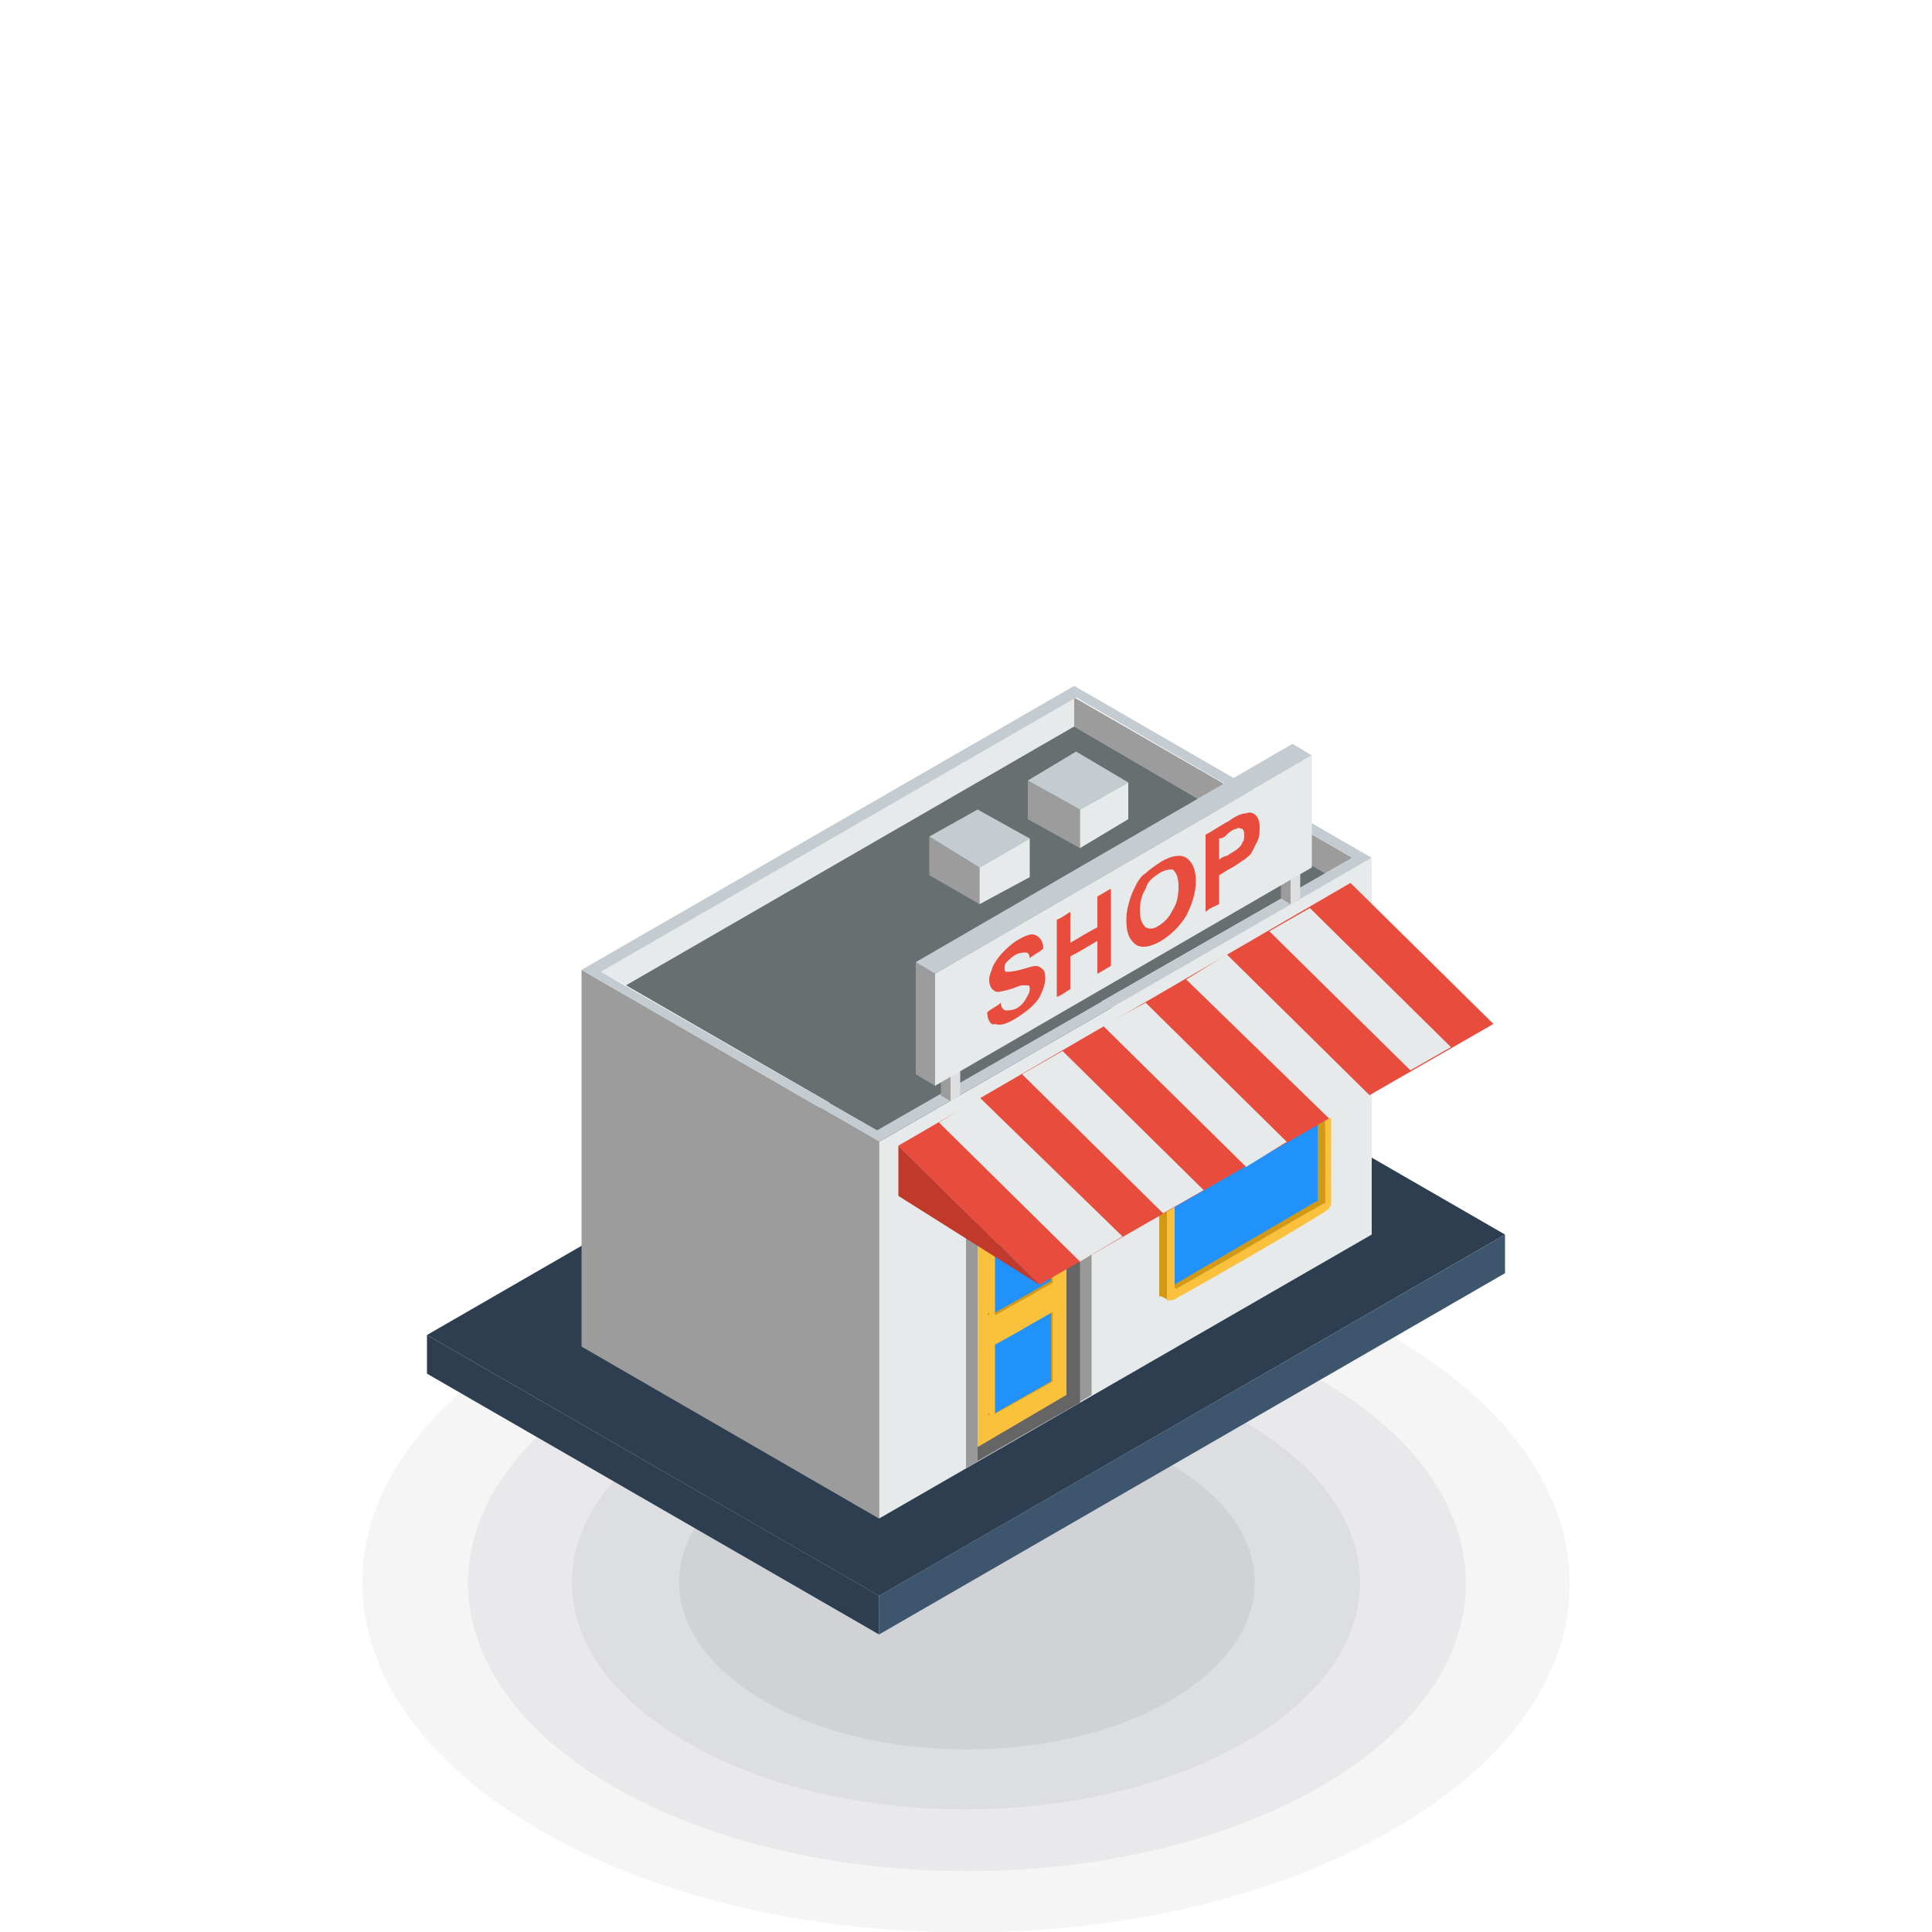 <?xml version="1.0" encoding="utf-8"?>
<!-- Generator: Adobe Illustrator 19.0.0, SVG Export Plug-In . SVG Version: 6.00 Build 0)  -->
<svg version="1.1" id="图层_1" xmlns="http://www.w3.org/2000/svg" xmlns:xlink="http://www.w3.org/1999/xlink" x="0px" y="0px"
	 viewBox="0 0 100 100" style="enable-background:new 0 0 100 100;" xml:space="preserve">
<rect x="0" y="0" width="100" height="100" fill="#333333" stroke="none"/>
<style type="text/css">
	.st0{fill-rule:evenodd;clip-rule:evenodd;fill:#FFFFFF;}
	.st1{fill-rule:evenodd;clip-rule:evenodd;fill:#F5F5F5;}
	.st2{fill-rule:evenodd;clip-rule:evenodd;fill:#E9E9EB;}
	.st3{fill-rule:evenodd;clip-rule:evenodd;fill:#DDDEE1;}
	.st4{fill-rule:evenodd;clip-rule:evenodd;fill:#D1D2D6;}
	.st5{fill-rule:evenodd;clip-rule:evenodd;fill:#2C3E50;}
	.st6{fill-rule:evenodd;clip-rule:evenodd;fill:#3D566E;}
	.st7{fill-rule:evenodd;clip-rule:evenodd;fill:#9C9C9C;}
	.st8{fill-rule:evenodd;clip-rule:evenodd;fill:#E6EAEB;}
	.st9{fill-rule:evenodd;clip-rule:evenodd;fill:#676F70;}
	.st10{fill-rule:evenodd;clip-rule:evenodd;fill:#C5CCD1;}
	.st11{fill-rule:evenodd;clip-rule:evenodd;fill:#999999;}
	.st12{fill-rule:evenodd;clip-rule:evenodd;fill:#666565;}
	.st13{fill-rule:evenodd;clip-rule:evenodd;fill:#FAC13C;}
	.st14{fill-rule:evenodd;clip-rule:evenodd;fill:#D19917;}
	.st15{fill-rule:evenodd;clip-rule:evenodd;fill:#2192FC;}
	.st16{fill-rule:evenodd;clip-rule:evenodd;fill:#DDDFE0;}
	.st17{fill-rule:evenodd;clip-rule:evenodd;fill:#E74C3C;}
	.st18{fill-rule:evenodd;clip-rule:evenodd;fill:#C0392B;}
</style>
<g id="XMLID_124_">
	<g id="XMLID_185_">
		<path id="XMLID_191_" class="st0" d="M100,0c0,33.3,0,66.7,0,100c-33.3,0-66.7,0-100,0C0,66.7,0,33.3,0,0C33.3,0,66.7,0,100,0z"/>
		<g id="XMLID_186_">
			<path id="XMLID_190_" class="st1" d="M72.1,69.2c12.2,7.1,12.2,18.5,0,25.5c-12.2,7.1-32,7.1-44.2,0c-12.2-7.1-12.2-18.5,0-25.5
				C40.1,62.1,59.9,62.1,72.1,69.2z"/>
			<path id="XMLID_189_" class="st2" d="M68.3,71.4c10.1,5.8,10.1,15.3,0,21.1c-10.1,5.8-26.4,5.8-36.5,0
				c-10.1-5.8-10.1-15.3,0-21.1C41.8,65.6,58.2,65.6,68.3,71.4z"/>
			<path id="XMLID_188_" class="st3" d="M64.4,73.6c8,4.6,8,12,0,16.6c-8,4.6-20.9,4.6-28.8,0c-8-4.6-8-12,0-16.6
				C43.5,69,56.5,69,64.4,73.6z"/>
			<path id="XMLID_187_" class="st4" d="M60.6,75.8c5.8,3.4,5.8,8.8,0,12.2c-5.8,3.4-15.3,3.4-21.1,0c-5.8-3.4-5.8-8.8,0-12.2
				C45.3,72.5,54.7,72.5,60.6,75.8z"/>
		</g>
	</g>
	<g id="XMLID_125_">
		<polygon id="XMLID_184_" class="st5" points="77.9,63.9 54.5,50.4 22.1,69.1 45.5,82.6 		"/>
		<polygon id="XMLID_183_" class="st5" points="45.5,82.6 22.1,69.1 22.1,71.1 45.5,84.6 		"/>
		<polygon id="XMLID_182_" class="st6" points="45.5,84.6 77.9,65.9 77.9,63.9 45.5,82.6 		"/>
		<polygon id="XMLID_181_" class="st7" points="45.5,78.6 30.1,69.7 30.1,50.2 45.5,59.1 		"/>
		<polygon id="XMLID_180_" class="st8" points="45.5,78.6 45.5,59.1 71,44.4 71,63.9 		"/>
		<polygon id="XMLID_179_" class="st7" points="55.6,36.1 70,44.4 68.6,45.2 55.6,37.6 		"/>
		<polygon id="XMLID_178_" class="st8" points="32.4,51 31.1,50.3 55.6,36.1 55.6,37.6 		"/>
		<polygon id="XMLID_177_" class="st9" points="45.4,58.5 32.4,51 55.6,37.6 68.6,45.2 		"/>
		<path id="XMLID_174_" class="st10" d="M45.5,59.1l-15.4-8.9l25.5-14.7L71,44.4L45.5,59.1L45.5,59.1z M45.4,58.5L70,44.4l-14.3-8.3
			L31.1,50.3L45.4,58.5z"/>
		<polygon id="XMLID_173_" class="st7" points="55.9,43.9 53.2,42.4 53.2,40.4 55.9,41.9 		"/>
		<polygon id="XMLID_172_" class="st10" points="55.9,41.9 53.2,40.4 55.7,38.9 58.4,40.5 		"/>
		<polygon id="XMLID_171_" class="st8" points="55.9,41.9 58.4,40.5 58.4,42.4 55.9,43.9 		"/>
		<polygon id="XMLID_170_" class="st7" points="50.7,46.8 48.1,45.3 48.1,43.3 50.7,44.9 		"/>
		<polygon id="XMLID_169_" class="st10" points="50.7,44.9 48.1,43.3 50.6,41.9 53.3,43.4 		"/>
		<polygon id="XMLID_168_" class="st8" points="50.7,44.9 53.3,43.4 53.3,45.4 50.7,46.8 		"/>
		<polygon id="XMLID_167_" class="st11" points="50,76 56.5,72.2 56.5,59.8 50,63.6 		"/>
		<polygon id="XMLID_166_" class="st12" points="50.6,75.6 55.9,72.6 55.9,61 50.6,64.1 		"/>
		<polygon id="XMLID_165_" class="st13" points="50.6,74.9 55.2,72.2 55.2,61.4 50.6,64.1 		"/>
		<polygon id="XMLID_164_" class="st14" points="60.2,66.6 60.2,66.6 60.2,66.6 60.2,66.6 60.1,66.6 60.6,66.9 60.6,66.9 60.6,66.9 
			60.6,66.9 60.6,66.9 68.5,62.4 68.5,62.3 68.5,62.3 68.5,62.3 68.5,62.3 68.5,62.3 68.6,62.3 68.6,62.2 68.6,62.2 68.6,54.8 
			68.6,54.8 68.6,54.8 68.5,54.8 68.5,54.8 68.1,54.5 68.1,54.5 68.1,54.5 68.1,54.6 68.1,54.6 68.1,62 68.1,62 68.1,62 68.1,62 
			68.1,62 68.1,62.1 68.1,62.1 68.1,62.1 68,62.1 		"/>
		<polygon id="XMLID_163_" class="st14" points="63,57 60.3,58.5 60.2,58.5 60.2,58.6 60.2,58.6 60.2,58.6 60.1,58.7 60.1,58.7 
			60.1,58.7 60.1,58.8 60.1,58.8 60,58.8 60,58.8 60,58.9 60,58.9 60,59 60,59 60,59 60,59.1 60,66.9 60,66.9 60,67 60,67 60,67 
			60,67 60,67.1 60,67.1 60.1,67.1 60.5,67.3 60.5,67.3 60.4,67.3 60.4,67.3 60.4,67.3 60.4,67.2 60.4,67.2 60.4,67.2 60.4,67.1 
			60.4,59.3 60.4,59.3 60.4,59.3 60.4,59.2 60.4,59.2 60.4,59.1 60.4,59.1 60.5,59.1 60.5,59 60.5,59 60.5,59 60.5,58.9 60.6,58.9 
			60.6,58.9 60.6,58.8 60.6,58.8 60.7,58.8 60.7,58.8 63.4,57.2 64,56.9 68.7,54.2 68.7,54.2 68.7,54.2 68.8,54.1 68.8,54.1 
			68.8,54.1 68.8,54.1 68.9,54.2 68.9,54.2 68.5,53.9 68.4,53.9 68.4,53.9 68.4,53.9 68.4,53.9 68.3,53.9 68.3,53.9 68.3,53.9 
			68.2,53.9 63.6,56.6 		"/>
		<path id="XMLID_162_" class="st15" d="M68.2,54.7v7.4c0,0.1,0,0.1-0.1,0.1l-7.5,4.4c0,0-0.1,0-0.1,0v-7.4c0-0.1,0-0.1,0.1-0.1
			L68.2,54.7C68.2,54.6,68.2,54.6,68.2,54.7z"/>
		<path id="XMLID_159_" class="st13" d="M60.7,58.8c-0.1,0.1-0.2,0.1-0.2,0.2l0,0c-0.1,0.1-0.1,0.2-0.1,0.3v7.8c0,0.1,0,0.2,0.1,0.2
			c0.1,0,0.1,0,0.2,0c2-1.1,6-3.4,7.9-4.6c0.1-0.1,0.2-0.1,0.2-0.2l0,0c0.1-0.1,0.1-0.2,0.1-0.3v-7.8c0-0.1,0-0.2-0.1-0.2
			c-0.1,0-0.1,0-0.2,0L64,56.9L60.7,58.8L60.7,58.8z M68.5,54.8C68.5,54.8,68.6,54.8,68.5,54.8c0.1,4.9,0.1,1.8,0.1,7.4
			c0,0.1,0,0.1-0.1,0.1c-4.4,2.5-2,1.2-7.6,4.4c0,0-0.1,0-0.1-0.1v-7.4c0-0.1,0-0.1,0.1-0.1C64.6,57,64.3,57.2,68.5,54.8z"/>
		<polygon id="XMLID_158_" class="st7" points="49.2,57 48.7,56.7 48.7,55.4 49.2,55.7 		"/>
		<polygon id="XMLID_157_" class="st10" points="49.2,55.7 48.7,55.4 49.2,55.1 49.7,55.4 		"/>
		<polygon id="XMLID_156_" class="st16" points="49.2,55.7 49.7,55.4 49.7,56.7 49.2,57 		"/>
		<polygon id="XMLID_155_" class="st7" points="66.8,46.8 66.3,46.5 66.3,45.2 66.8,45.5 		"/>
		<polygon id="XMLID_154_" class="st16" points="66.8,45.5 67.3,45.2 67.3,46.5 66.8,46.8 		"/>
		<polygon id="XMLID_153_" class="st7" points="48.4,56.2 47.4,55.6 47.4,49.8 48.4,50.4 		"/>
		<polygon id="XMLID_152_" class="st10" points="48.4,50.4 47.4,49.8 66.9,38.5 67.9,39.1 		"/>
		<polygon id="XMLID_151_" class="st8" points="48.4,50.4 67.9,39.1 67.9,44.9 48.4,56.2 		"/>
		<polygon id="XMLID_150_" class="st14" points="51.1,73.2 51.1,73.2 51.1,73.2 51.1,73.2 51.1,73.2 51.3,73.3 51.3,73.3 51.3,73.3 
			51.3,73.3 51.3,73.3 54.5,71.5 54.5,71.5 54.5,71.5 54.5,71.5 54.5,71.4 54.5,71.4 54.5,71.4 54.5,71.4 54.5,71.4 54.5,67.9 
			54.5,67.9 54.5,67.9 54.5,67.9 54.5,67.9 54.3,67.8 54.3,67.8 54.3,67.8 54.3,67.8 54.3,67.8 54.3,71.3 54.3,71.3 54.3,71.3 
			54.3,71.3 54.3,71.3 54.3,71.3 54.3,71.3 54.3,71.3 54.3,71.4 		"/>
		<path id="XMLID_149_" class="st15" d="M54.4,67.9v3.5c0,0,0,0.1,0,0.1l-3,1.7c0,0,0,0,0,0v-3.5c0,0,0-0.1,0-0.1L54.4,67.9
			C54.3,67.8,54.4,67.8,54.4,67.9z"/>
		<path id="XMLID_146_" class="st13" d="M51.4,69.4c0,0-0.1,0.1-0.1,0.1l0,0c0,0.1-0.1,0.1-0.1,0.2v3.7c0,0.1,0,0.1,0.1,0.1
			c0,0,0.1,0,0.1,0c1.1-0.6,2.1-1.2,3.2-1.9c0,0,0.1-0.1,0.1-0.1l0,0c0-0.1,0.1-0.1,0.1-0.2v-3.7c0-0.1,0-0.1-0.1-0.1
			c0,0-0.1,0-0.1,0l-1.4,0.8L51.4,69.4L51.4,69.4z M54.5,67.9C54.5,67.9,54.5,67.9,54.5,67.9c0,2.6,0,0.5,0,3.5c0,0,0,0.1,0,0.1
			c-2.4,1.4,0,0-3,1.7c0,0,0,0,0,0v-3.5c0,0,0-0.1,0-0.1C53.5,68.5,52.2,69.2,54.5,67.9z"/>
		<polygon id="XMLID_145_" class="st14" points="51.1,68 51.1,68 51.1,68 51.1,68 51.1,68 51.3,68.2 51.3,68.2 51.3,68.2 51.3,68.2 
			51.3,68.2 54.5,66.4 54.5,66.3 54.5,66.3 54.5,66.3 54.5,66.3 54.5,66.3 54.5,66.3 54.5,66.3 54.5,66.3 54.5,62.8 54.5,62.8 
			54.5,62.8 54.5,62.8 54.5,62.8 54.3,62.6 54.3,62.6 54.3,62.6 54.3,62.7 54.3,62.7 54.3,66.1 54.3,66.2 54.3,66.2 54.3,66.2 
			54.3,66.2 54.3,66.2 54.3,66.2 54.3,66.2 54.3,66.2 		"/>
		<path id="XMLID_144_" class="st15" d="M54.4,62.7v3.5c0,0,0,0.1,0,0.1l-3,1.7c0,0,0,0,0,0v-3.5c0,0,0-0.1,0-0.1L54.4,62.7
			C54.3,62.7,54.4,62.7,54.4,62.7z"/>
		<path id="XMLID_141_" class="st13" d="M51.4,64.3c0,0-0.1,0.1-0.1,0.1l0,0c0,0.1-0.1,0.1-0.1,0.2v3.7c0,0.1,0,0.1,0.1,0.1
			c0,0,0.1,0,0.1,0c1.1-0.6,2.1-1.2,3.2-1.9c0,0,0.1-0.1,0.1-0.1l0,0c0-0.1,0.1-0.1,0.1-0.2v-3.7c0-0.1,0-0.1-0.1-0.1
			c0,0-0.1,0-0.1,0l-1.4,0.8L51.4,64.3L51.4,64.3z M54.5,62.8C54.5,62.8,54.5,62.8,54.5,62.8c0,2.6,0,0.5,0,3.5c0,0,0,0.1,0,0.1
			c-2.4,1.4,0,0-3,1.7c0,0,0,0,0,0v-3.5c0,0,0-0.1,0-0.1C53.5,63.4,52.2,64.1,54.5,62.8z"/>
		<g id="XMLID_133_">
			<polygon id="XMLID_140_" class="st17" points="46.5,59.3 69.9,45.7 77.3,53 53.8,66.5 			"/>
			<polygon id="XMLID_139_" class="st18" points="46.5,59.3 53.8,66.5 46.5,61.9 			"/>
			<polygon id="XMLID_138_" class="st8" points="48.6,58.1 50.7,56.8 58.1,64 55.9,65.3 			"/>
			<polygon id="XMLID_137_" class="st8" points="52.9,55.6 55,54.4 62.3,61.6 60.2,62.8 			"/>
			<polygon id="XMLID_136_" class="st8" points="57.1,53.1 59.3,51.9 66.6,59.1 64.5,60.4 			"/>
			<polygon id="XMLID_135_" class="st8" points="61.4,50.7 63.5,49.4 70.9,56.7 68.8,57.9 			"/>
			<polygon id="XMLID_134_" class="st8" points="65.7,48.2 67.8,47 75.1,54.2 73,55.4 			"/>
		</g>
		<path id="XMLID_126_" class="st17" d="M51.1,52.4c0.2-0.2,0.5-0.3,0.7-0.5c0,0.2,0.1,0.4,0.3,0.4c0.1,0,0.3,0,0.5-0.1
			c0.2-0.1,0.4-0.3,0.5-0.5c0.1-0.2,0.2-0.3,0.2-0.5c0-0.1,0-0.2-0.1-0.2c0,0-0.1,0-0.3,0c-0.1,0-0.3,0.1-0.6,0.2
			c-0.4,0.1-0.7,0.2-0.8,0.1c-0.2-0.1-0.3-0.3-0.3-0.6c0-0.2,0.1-0.4,0.2-0.7c0.1-0.2,0.3-0.5,0.5-0.7c0.2-0.2,0.4-0.4,0.7-0.6
			c0.5-0.3,0.8-0.4,1-0.3c0.2,0.1,0.4,0.3,0.4,0.7c-0.2,0.2-0.5,0.3-0.7,0.5c0-0.2-0.1-0.3-0.2-0.3c-0.1,0-0.3,0-0.5,0.1
			c-0.2,0.1-0.4,0.3-0.5,0.4c-0.1,0.1-0.1,0.2-0.1,0.3c0,0.1,0,0.2,0.1,0.2c0.1,0,0.3,0,0.7-0.1c0.4-0.1,0.6-0.2,0.8-0.2
			c0.2,0,0.3,0.1,0.4,0.2c0.1,0.1,0.1,0.3,0.1,0.5c0,0.2-0.1,0.5-0.2,0.7c-0.1,0.3-0.3,0.5-0.5,0.7c-0.2,0.2-0.5,0.4-0.8,0.6
			c-0.5,0.3-0.8,0.4-1.1,0.3C51.3,53.1,51.1,52.8,51.1,52.4L51.1,52.4z M54.7,51.6c0-1.3,0-2.6,0-4c0.3-0.1,0.5-0.3,0.7-0.4
			c0,0.5,0,1,0,1.6c0.5-0.3,1-0.6,1.4-0.8c0-0.5,0-1,0-1.6c0.2-0.1,0.5-0.3,0.7-0.4c0,1.3,0,2.6,0,4c-0.2,0.1-0.5,0.3-0.7,0.4
			c0-0.6,0-1.2,0-1.7c-0.5,0.3-1,0.6-1.4,0.8c0,0.6,0,1.2,0,1.7C55.2,51.3,55,51.5,54.7,51.6L54.7,51.6z M58.3,47.6
			c0-0.4,0.1-0.8,0.2-1.1c0.1-0.3,0.2-0.5,0.3-0.7c0.1-0.2,0.3-0.5,0.5-0.6c0.2-0.2,0.5-0.4,0.8-0.6c0.5-0.3,1-0.4,1.3-0.2
			c0.3,0.2,0.5,0.6,0.5,1.2c0,0.6-0.2,1.2-0.5,1.8c-0.3,0.5-0.8,1-1.3,1.3c-0.5,0.3-1,0.4-1.3,0.2C58.4,48.6,58.3,48.2,58.3,47.6
			L58.3,47.6z M59,47.1c0,0.5,0.1,0.7,0.3,0.9c0.2,0.1,0.4,0.1,0.7-0.1c0.3-0.2,0.5-0.4,0.7-0.8c0.2-0.3,0.3-0.7,0.3-1.2
			c0-0.5-0.1-0.7-0.3-0.9C60.6,45,60.3,45,60,45.2c-0.3,0.2-0.6,0.4-0.7,0.8C59.1,46.3,59,46.7,59,47.1L59,47.1z M62.4,47.2
			c0-1.3,0-2.6,0-4c0.4-0.2,0.8-0.5,1.2-0.7c0.4-0.3,0.7-0.4,0.9-0.4c0.2-0.1,0.4,0,0.5,0.1c0.1,0.1,0.2,0.3,0.2,0.6
			c0,0.2,0,0.5-0.1,0.7c-0.1,0.2-0.2,0.4-0.3,0.6c-0.1,0.2-0.3,0.3-0.4,0.4c-0.2,0.1-0.4,0.3-0.8,0.5c-0.2,0.1-0.3,0.2-0.5,0.3
			c0,0.5,0,1,0,1.5C62.9,46.9,62.6,47,62.4,47.2L62.4,47.2z M63.1,43.4c0,0.4,0,0.8,0,1.1c0.1-0.1,0.3-0.2,0.4-0.2
			c0.3-0.2,0.5-0.3,0.6-0.4c0.1-0.1,0.2-0.2,0.2-0.3c0.1-0.1,0.1-0.2,0.1-0.4c0-0.1,0-0.2-0.1-0.3c-0.1,0-0.2-0.1-0.3,0
			c-0.1,0-0.3,0.1-0.5,0.3C63.4,43.3,63.3,43.4,63.1,43.4z"/>
	</g>
</g>
</svg>
